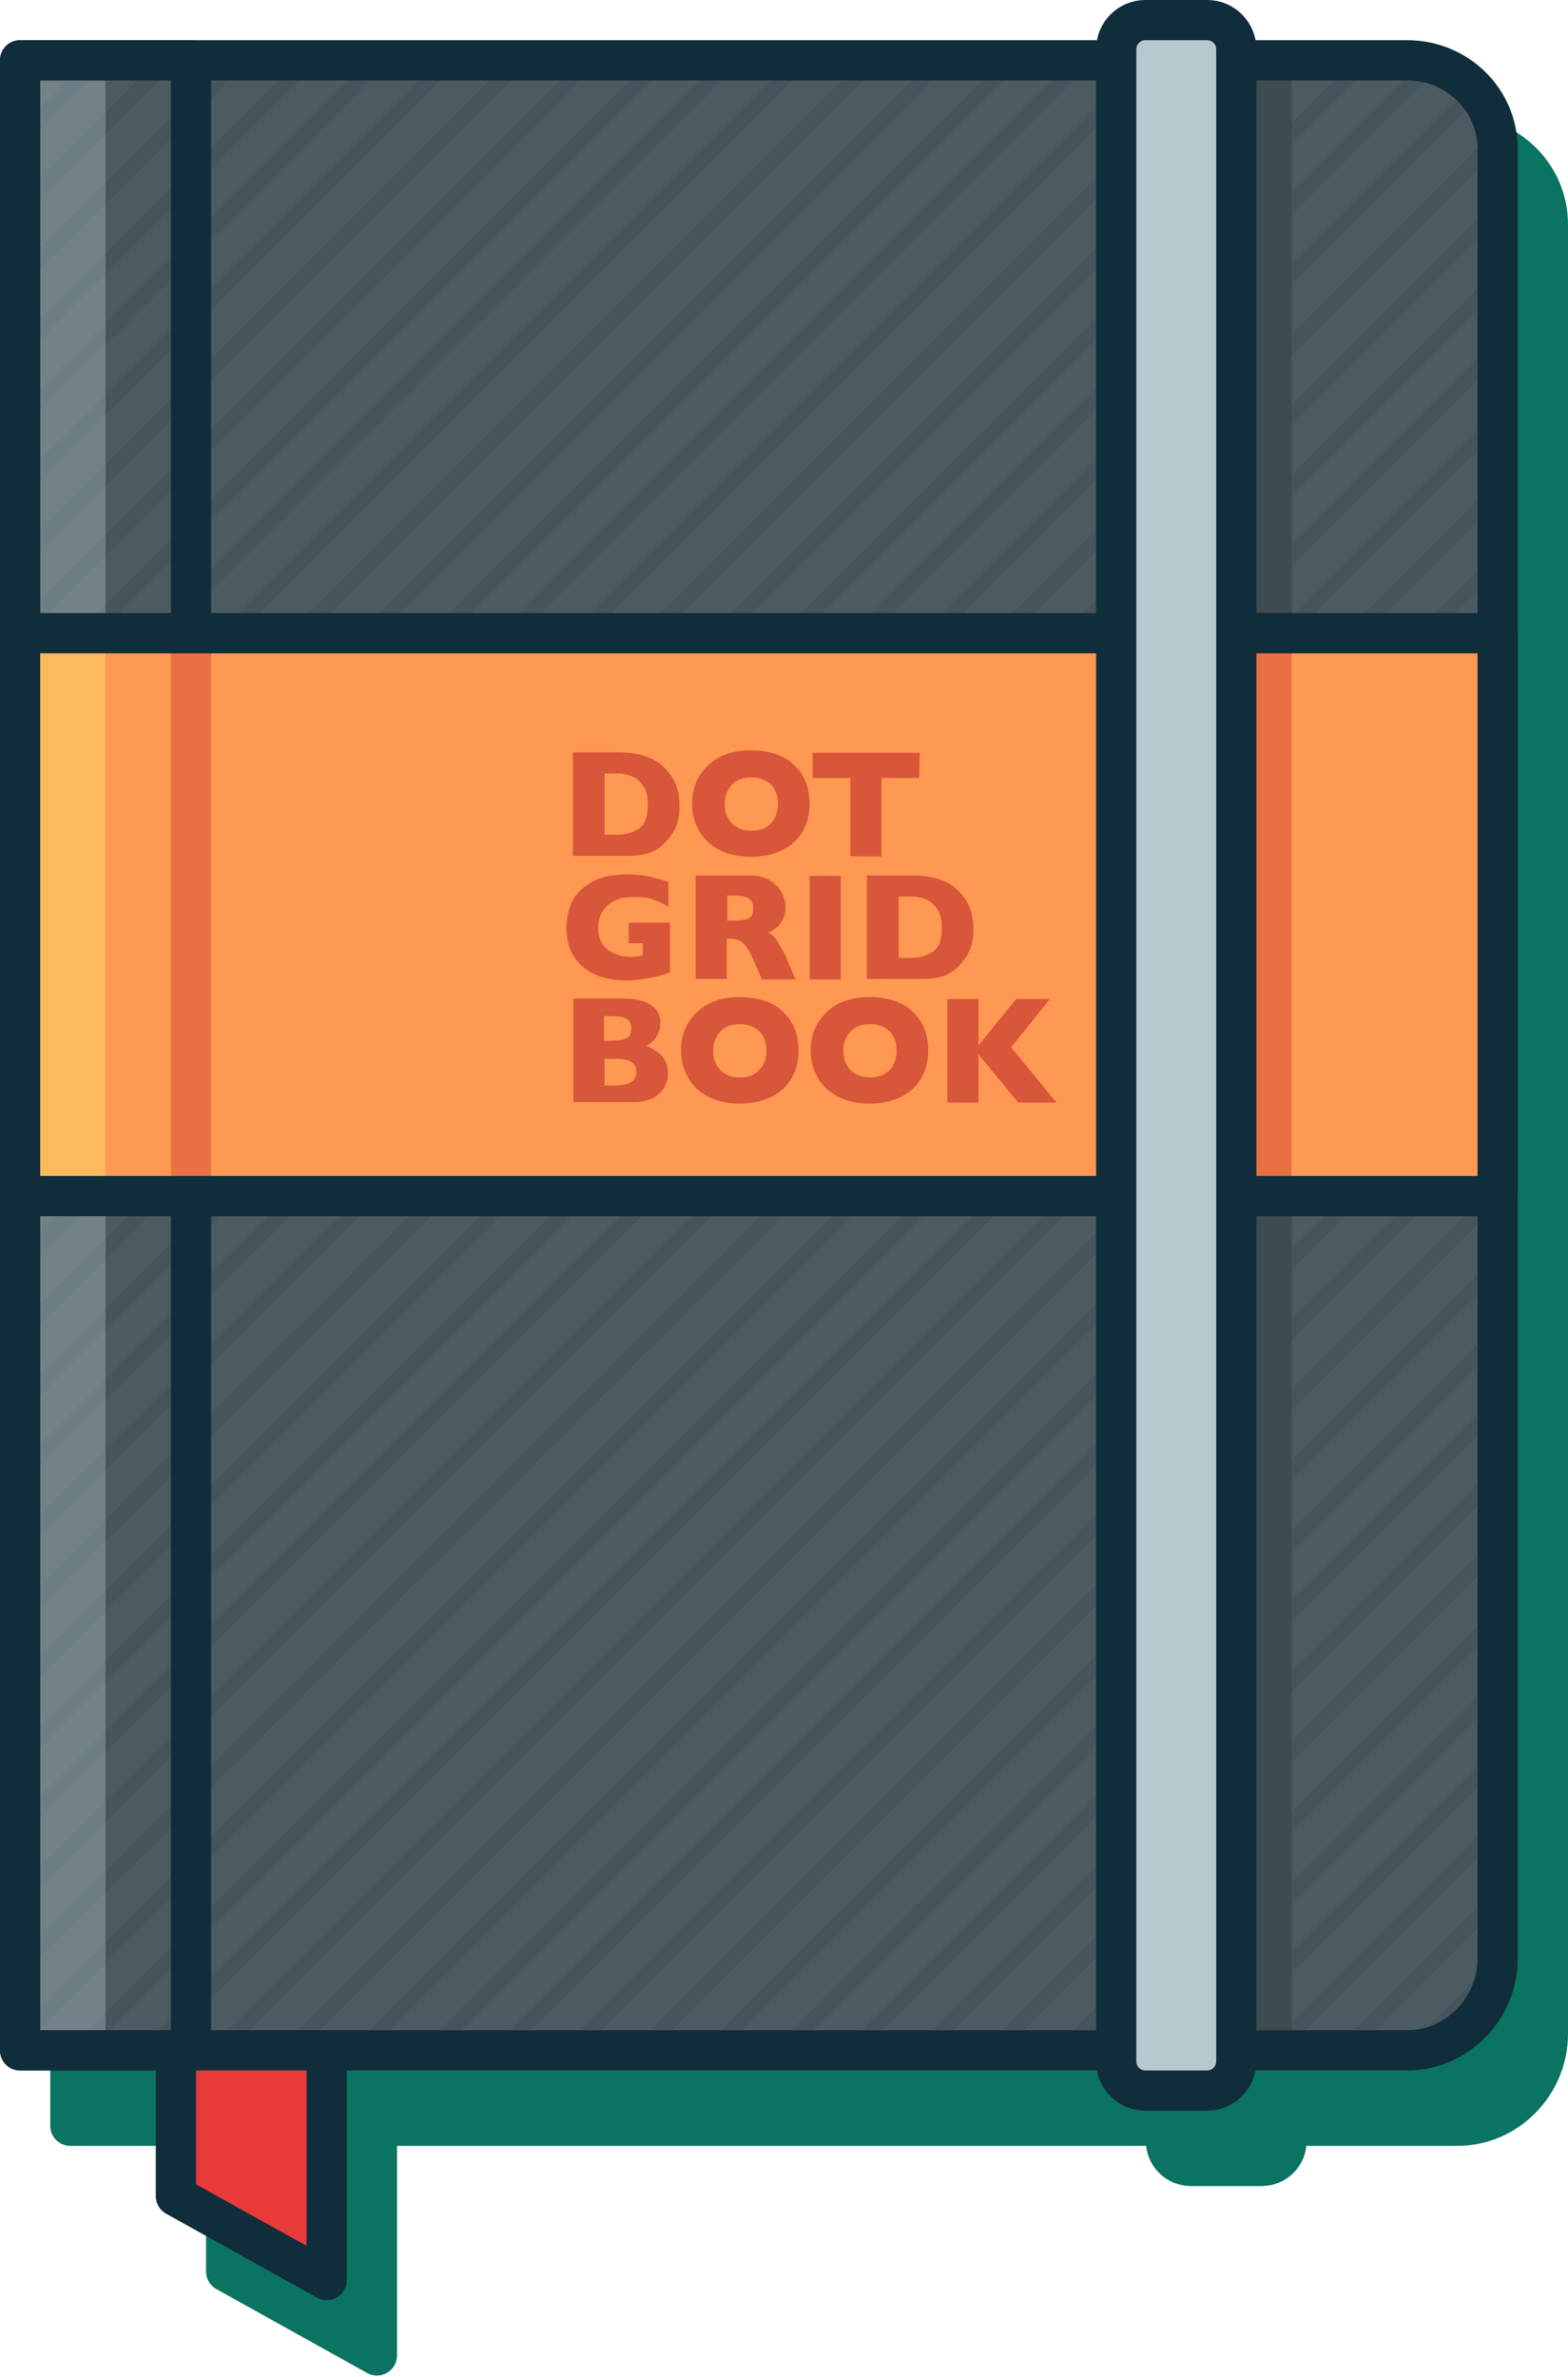<svg width="312" height="473" viewBox="0 0 312 473" fill="none" xmlns="http://www.w3.org/2000/svg">
<path d="M290 423H14V27H290C299.9 27 308 34.8 308 44.7V404.7C308 414.7 299.9 423 290 423Z" fill="#0A7362" stroke="#0A7362" stroke-width="8" stroke-miterlimit="10" stroke-linecap="round" stroke-linejoin="round"/>
<path d="M251 431H237C234.2 431 232 428.8 232 426V24C232 21.2 234.2 19 237 19H251C253.8 19 256 21.2 256 24V426C256 428.8 253.8 431 251 431Z" fill="#0A7362" stroke="#0A7362" stroke-width="8" stroke-miterlimit="10" stroke-linecap="round" stroke-linejoin="round"/>
<path d="M75 468.7L45 452V423H75V468.7Z" fill="#0A7362" stroke="#0A7362" stroke-width="8" stroke-miterlimit="10" stroke-linecap="round" stroke-linejoin="round"/>
<path d="M280 408H4V12H280C289.9 12 298 19.8 298 29.7V389.7C298 399.7 289.9 408 280 408Z" fill="#4C5B60"/>
<mask id="mask0" mask-type="alpha" maskUnits="userSpaceOnUse" x="4" y="14" width="294" height="396">
<path d="M280 410H4V14H280C289.9 14 298 21.8 298 31.7V391.7C298 401.7 289.9 410 280 410Z" fill="white"/>
</mask>
<g mask="url(#mask0)">
<path opacity="0.11" d="M-21.6 712.601C-22 712.601 -22.4 712.501 -22.7 712.201C-23.3 711.601 -23.3 710.701 -22.7 710.101L321.7 365.801C322.3 365.201 323.2 365.201 323.8 365.801C324.4 366.401 324.4 367.301 323.8 367.901L-20.5 712.201C-20.8 712.501 -21.2 712.601 -21.6 712.601Z" fill="#102D3B"/>
<path opacity="0.11" d="M-21.6 698.601C-22 698.601 -22.4 698.501 -22.7 698.201C-23.3 697.601 -23.3 696.701 -22.7 696.101L321.7 351.801C322.3 351.201 323.2 351.201 323.8 351.801C324.4 352.401 324.4 353.301 323.8 353.901L-20.5 698.201C-20.8 698.501 -21.2 698.601 -21.6 698.601Z" fill="#102D3B"/>
<path opacity="0.11" d="M-21.6 684.601C-22 684.601 -22.4 684.501 -22.7 684.201C-23.3 683.601 -23.3 682.701 -22.7 682.101L321.7 337.801C322.3 337.201 323.2 337.201 323.8 337.801C324.4 338.401 324.4 339.301 323.8 339.901L-20.5 684.201C-20.8 684.501 -21.2 684.601 -21.6 684.601Z" fill="#102D3B"/>
<path opacity="0.11" d="M-21.6 670.601C-22 670.601 -22.4 670.501 -22.7 670.201C-23.3 669.601 -23.3 668.701 -22.7 668.101L321.7 323.801C322.3 323.201 323.2 323.201 323.8 323.801C324.4 324.401 324.4 325.301 323.8 325.901L-20.5 670.201C-20.8 670.501 -21.2 670.601 -21.6 670.601Z" fill="#102D3B"/>
<path opacity="0.11" d="M-21.6 656.601C-22 656.601 -22.4 656.501 -22.7 656.201C-23.3 655.601 -23.3 654.701 -22.7 654.101L321.7 309.801C322.3 309.201 323.2 309.201 323.8 309.801C324.4 310.401 324.4 311.301 323.8 311.901L-20.5 656.201C-20.8 656.501 -21.2 656.601 -21.6 656.601Z" fill="#102D3B"/>
<path opacity="0.11" d="M-21.6 642.601C-22 642.601 -22.4 642.501 -22.7 642.201C-23.3 641.601 -23.3 640.701 -22.7 640.101L321.7 295.801C322.3 295.201 323.2 295.201 323.8 295.801C324.4 296.401 324.4 297.301 323.8 297.901L-20.5 642.201C-20.8 642.501 -21.2 642.601 -21.6 642.601Z" fill="#102D3B"/>
<path opacity="0.11" d="M-21.6 628.601C-22 628.601 -22.4 628.501 -22.7 628.201C-23.3 627.601 -23.3 626.701 -22.7 626.101L321.7 281.801C322.3 281.201 323.2 281.201 323.8 281.801C324.4 282.401 324.4 283.301 323.8 283.901L-20.5 628.201C-20.8 628.501 -21.2 628.601 -21.6 628.601Z" fill="#102D3B"/>
<path opacity="0.11" d="M-21.6 614.601C-22 614.601 -22.4 614.501 -22.7 614.201C-23.3 613.601 -23.3 612.701 -22.7 612.101L321.7 267.801C322.3 267.201 323.2 267.201 323.8 267.801C324.4 268.401 324.4 269.301 323.8 269.901L-20.5 614.201C-20.8 614.501 -21.2 614.601 -21.6 614.601Z" fill="#102D3B"/>
<path opacity="0.11" d="M-21.6 600.601C-22 600.601 -22.4 600.501 -22.7 600.201C-23.3 599.601 -23.3 598.701 -22.7 598.101L321.7 253.801C322.3 253.201 323.2 253.201 323.8 253.801C324.4 254.401 324.4 255.301 323.8 255.901L-20.5 600.201C-20.8 600.501 -21.2 600.601 -21.6 600.601Z" fill="#102D3B"/>
<path opacity="0.11" d="M-21.6 586.601C-22 586.601 -22.4 586.501 -22.7 586.201C-23.3 585.601 -23.3 584.701 -22.7 584.101L321.7 239.801C322.3 239.201 323.2 239.201 323.8 239.801C324.4 240.401 324.4 241.301 323.8 241.901L-20.5 586.201C-20.8 586.501 -21.2 586.601 -21.6 586.601Z" fill="#102D3B"/>
<path opacity="0.11" d="M-21.6 572.601C-22 572.601 -22.4 572.501 -22.7 572.201C-23.3 571.601 -23.3 570.701 -22.7 570.101L321.7 225.801C322.3 225.201 323.2 225.201 323.8 225.801C324.4 226.401 324.4 227.301 323.8 227.901L-20.5 572.201C-20.8 572.501 -21.2 572.601 -21.6 572.601Z" fill="#102D3B"/>
<path opacity="0.11" d="M-21.6 558.601C-22 558.601 -22.4 558.501 -22.7 558.201C-23.3 557.601 -23.3 556.701 -22.7 556.101L321.7 211.801C322.3 211.201 323.2 211.201 323.8 211.801C324.4 212.401 324.4 213.301 323.8 213.901L-20.5 558.201C-20.8 558.501 -21.2 558.601 -21.6 558.601Z" fill="#102D3B"/>
<path opacity="0.11" d="M-21.6 544.601C-22 544.601 -22.4 544.501 -22.7 544.201C-23.3 543.601 -23.3 542.701 -22.7 542.101L321.7 197.801C322.3 197.201 323.2 197.201 323.8 197.801C324.4 198.401 324.4 199.301 323.8 199.901L-20.5 544.201C-20.8 544.501 -21.2 544.601 -21.6 544.601Z" fill="#102D3B"/>
<path opacity="0.11" d="M-21.6 530.601C-22 530.601 -22.4 530.501 -22.7 530.201C-23.3 529.601 -23.3 528.701 -22.7 528.101L321.7 183.801C322.3 183.201 323.2 183.201 323.8 183.801C324.4 184.401 324.4 185.301 323.8 185.901L-20.5 530.201C-20.8 530.501 -21.2 530.601 -21.6 530.601Z" fill="#102D3B"/>
<path opacity="0.11" d="M-21.6 516.601C-22 516.601 -22.4 516.501 -22.7 516.201C-23.3 515.601 -23.3 514.701 -22.7 514.101L321.7 169.801C322.3 169.201 323.2 169.201 323.8 169.801C324.4 170.401 324.4 171.301 323.8 171.901L-20.5 516.201C-20.8 516.501 -21.2 516.601 -21.6 516.601Z" fill="#102D3B"/>
<path opacity="0.11" d="M-21.6 502.601C-22 502.601 -22.4 502.501 -22.7 502.201C-23.3 501.601 -23.3 500.701 -22.7 500.101L321.7 155.801C322.3 155.201 323.2 155.201 323.8 155.801C324.4 156.401 324.4 157.301 323.8 157.901L-20.5 502.201C-20.8 502.501 -21.2 502.601 -21.6 502.601Z" fill="#102D3B"/>
<path opacity="0.11" d="M-21.6 488.601C-22 488.601 -22.4 488.501 -22.7 488.201C-23.3 487.601 -23.3 486.701 -22.7 486.101L321.7 141.801C322.3 141.201 323.2 141.201 323.8 141.801C324.4 142.401 324.4 143.301 323.8 143.901L-20.5 488.201C-20.8 488.501 -21.2 488.601 -21.6 488.601Z" fill="#102D3B"/>
<path opacity="0.11" d="M-21.6 474.601C-22 474.601 -22.4 474.501 -22.7 474.201C-23.3 473.601 -23.3 472.701 -22.7 472.101L321.7 127.801C322.3 127.201 323.2 127.201 323.8 127.801C324.4 128.401 324.4 129.301 323.8 129.901L-20.5 474.201C-20.8 474.501 -21.2 474.601 -21.6 474.601Z" fill="#102D3B"/>
<path opacity="0.11" d="M-21.6 460.601C-22 460.601 -22.4 460.501 -22.7 460.201C-23.3 459.601 -23.3 458.701 -22.7 458.101L321.7 113.801C322.3 113.201 323.2 113.201 323.8 113.801C324.4 114.401 324.4 115.301 323.8 115.901L-20.5 460.201C-20.8 460.501 -21.2 460.601 -21.6 460.601Z" fill="#102D3B"/>
<path opacity="0.11" d="M-21.6 446.601C-22 446.601 -22.4 446.501 -22.7 446.201C-23.3 445.601 -23.3 444.701 -22.7 444.101L321.7 99.801C322.3 99.201 323.2 99.201 323.8 99.801C324.4 100.401 324.4 101.301 323.8 101.901L-20.5 446.201C-20.8 446.501 -21.2 446.601 -21.6 446.601Z" fill="#102D3B"/>
<path opacity="0.11" d="M-21.6 432.601C-22 432.601 -22.4 432.501 -22.7 432.201C-23.3 431.601 -23.3 430.701 -22.7 430.101L321.7 85.801C322.3 85.201 323.2 85.201 323.8 85.801C324.4 86.401 324.4 87.301 323.8 87.901L-20.5 432.201C-20.8 432.501 -21.2 432.601 -21.6 432.601Z" fill="#102D3B"/>
<path opacity="0.11" d="M-21.6 418.601C-22 418.601 -22.4 418.501 -22.7 418.201C-23.3 417.601 -23.3 416.701 -22.7 416.101L321.7 71.801C322.3 71.201 323.2 71.201 323.8 71.801C324.4 72.401 324.4 73.301 323.8 73.901L-20.5 418.201C-20.8 418.501 -21.2 418.601 -21.6 418.601Z" fill="#102D3B"/>
<path opacity="0.11" d="M-21.6 404.601C-22 404.601 -22.4 404.501 -22.7 404.201C-23.3 403.601 -23.3 402.701 -22.7 402.101L321.7 57.801C322.3 57.201 323.2 57.201 323.8 57.801C324.4 58.401 324.4 59.301 323.8 59.901L-20.5 404.201C-20.8 404.501 -21.2 404.601 -21.6 404.601Z" fill="#102D3B"/>
<path opacity="0.11" d="M-21.6 390.601C-22 390.601 -22.4 390.501 -22.7 390.201C-23.3 389.601 -23.3 388.701 -22.7 388.101L321.7 43.801C322.3 43.201 323.2 43.201 323.8 43.801C324.4 44.401 324.4 45.301 323.8 45.901L-20.5 390.201C-20.8 390.501 -21.2 390.601 -21.6 390.601Z" fill="#102D3B"/>
<path opacity="0.11" d="M-21.6 376.601C-22 376.601 -22.4 376.501 -22.7 376.201C-23.3 375.601 -23.3 374.701 -22.7 374.101L321.7 29.801C322.3 29.201 323.2 29.201 323.8 29.801C324.4 30.401 324.4 31.301 323.8 31.901L-20.5 376.201C-20.8 376.501 -21.2 376.601 -21.6 376.601Z" fill="#102D3B"/>
<path opacity="0.11" d="M-21.6 362.601C-22 362.601 -22.4 362.501 -22.7 362.201C-23.3 361.601 -23.3 360.701 -22.7 360.101L321.7 15.801C322.3 15.201 323.2 15.201 323.8 15.801C324.4 16.401 324.4 17.301 323.8 17.901L-20.5 362.201C-20.8 362.501 -21.2 362.601 -21.6 362.601Z" fill="#102D3B"/>
<path opacity="0.11" d="M-21.6 348.601C-22 348.601 -22.4 348.501 -22.7 348.201C-23.3 347.601 -23.3 346.701 -22.7 346.101L321.7 1.801C322.3 1.201 323.2 1.201 323.8 1.801C324.4 2.401 324.4 3.301 323.8 3.901L-20.5 348.201C-20.8 348.501 -21.2 348.601 -21.6 348.601Z" fill="#102D3B"/>
<path opacity="0.11" d="M-21.6 334.601C-22 334.601 -22.4 334.501 -22.7 334.201C-23.3 333.601 -23.3 332.701 -22.7 332.101L321.7 -12.199C322.3 -12.799 323.2 -12.799 323.8 -12.199C324.4 -11.599 324.4 -10.699 323.8 -10.099L-20.5 334.201C-20.8 334.501 -21.2 334.601 -21.6 334.601Z" fill="#102D3B"/>
<path opacity="0.11" d="M-21.6 320.601C-22 320.601 -22.4 320.501 -22.7 320.201C-23.3 319.601 -23.3 318.701 -22.7 318.101L321.7 -26.199C322.3 -26.799 323.2 -26.799 323.8 -26.199C324.4 -25.599 324.4 -24.699 323.8 -24.099L-20.5 320.201C-20.8 320.501 -21.2 320.601 -21.6 320.601Z" fill="#102D3B"/>
<path opacity="0.11" d="M-21.6 306.601C-22 306.601 -22.4 306.501 -22.7 306.201C-23.3 305.601 -23.3 304.701 -22.7 304.101L321.7 -40.199C322.3 -40.799 323.2 -40.799 323.8 -40.199C324.4 -39.599 324.4 -38.699 323.8 -38.099L-20.5 306.201C-20.8 306.501 -21.2 306.601 -21.6 306.601Z" fill="#102D3B"/>
<path opacity="0.11" d="M-21.6 292.601C-22 292.601 -22.4 292.501 -22.7 292.201C-23.3 291.601 -23.3 290.701 -22.7 290.101L321.7 -54.199C322.3 -54.799 323.2 -54.799 323.8 -54.199C324.4 -53.599 324.4 -52.699 323.8 -52.099L-20.5 292.201C-20.8 292.501 -21.2 292.601 -21.6 292.601Z" fill="#102D3B"/>
<path opacity="0.11" d="M-21.6 278.601C-22 278.601 -22.4 278.501 -22.7 278.201C-23.3 277.601 -23.3 276.701 -22.7 276.101L321.7 -68.199C322.3 -68.799 323.2 -68.799 323.8 -68.199C324.4 -67.599 324.4 -66.699 323.8 -66.099L-20.5 278.201C-20.8 278.501 -21.2 278.601 -21.6 278.601Z" fill="#102D3B"/>
<path opacity="0.11" d="M-21.6 264.601C-22 264.601 -22.4 264.501 -22.7 264.201C-23.3 263.601 -23.3 262.701 -22.7 262.101L321.7 -82.199C322.3 -82.799 323.2 -82.799 323.8 -82.199C324.4 -81.599 324.4 -80.699 323.8 -80.099L-20.5 264.201C-20.8 264.501 -21.2 264.601 -21.6 264.601Z" fill="#102D3B"/>
<path opacity="0.11" d="M-21.6 250.601C-22 250.601 -22.4 250.501 -22.7 250.201C-23.3 249.601 -23.3 248.701 -22.7 248.101L321.7 -96.199C322.3 -96.799 323.2 -96.799 323.8 -96.199C324.4 -95.599 324.4 -94.699 323.8 -94.099L-20.5 250.201C-20.8 250.501 -21.2 250.601 -21.6 250.601Z" fill="#102D3B"/>
<path opacity="0.11" d="M-21.6 236.601C-22 236.601 -22.4 236.501 -22.7 236.201C-23.3 235.601 -23.3 234.701 -22.7 234.101L321.7 -110.199C322.3 -110.799 323.2 -110.799 323.8 -110.199C324.4 -109.599 324.4 -108.699 323.8 -108.099L-20.5 236.201C-20.8 236.501 -21.2 236.601 -21.6 236.601Z" fill="#102D3B"/>
<path opacity="0.11" d="M-21.6 222.601C-22 222.601 -22.4 222.501 -22.7 222.201C-23.3 221.601 -23.3 220.701 -22.7 220.101L321.7 -124.199C322.3 -124.799 323.2 -124.799 323.8 -124.199C324.4 -123.599 324.4 -122.699 323.8 -122.099L-20.5 222.201C-20.8 222.501 -21.2 222.601 -21.6 222.601Z" fill="#102D3B"/>
<path opacity="0.11" d="M-21.6 208.601C-22 208.601 -22.4 208.501 -22.7 208.201C-23.3 207.601 -23.3 206.701 -22.7 206.101L321.7 -138.199C322.3 -138.799 323.2 -138.799 323.8 -138.199C324.4 -137.599 324.4 -136.699 323.8 -136.099L-20.5 208.201C-20.8 208.501 -21.2 208.601 -21.6 208.601Z" fill="#102D3B"/>
<path opacity="0.11" d="M-21.6 194.6C-22 194.6 -22.4 194.5 -22.7 194.2C-23.3 193.6 -23.3 192.7 -22.7 192.1L321.7 -152.3C322.3 -152.9 323.2 -152.9 323.8 -152.3C324.4 -151.7 324.4 -150.8 323.8 -150.2L-20.5 194.2C-20.8 194.5 -21.2 194.6 -21.6 194.6Z" fill="#102D3B"/>
<path opacity="0.11" d="M-21.6 180.6C-22 180.6 -22.4 180.5 -22.7 180.2C-23.3 179.6 -23.3 178.7 -22.7 178.1L321.7 -166.3C322.3 -166.9 323.2 -166.9 323.8 -166.3C324.4 -165.7 324.4 -164.8 323.8 -164.2L-20.5 180.2C-20.8 180.5 -21.2 180.6 -21.6 180.6Z" fill="#102D3B"/>
<path opacity="0.11" d="M-21.6 166.6C-22 166.6 -22.4 166.5 -22.7 166.2C-23.3 165.6 -23.3 164.7 -22.7 164.1L321.7 -180.4C322.3 -181 323.2 -181 323.8 -180.4C324.4 -179.8 324.4 -178.9 323.8 -178.3L-20.5 166.2C-20.8 166.5 -21.2 166.6 -21.6 166.6Z" fill="#102D3B"/>
<path opacity="0.11" d="M-21.6 152.6C-22 152.6 -22.4 152.5 -22.7 152.2C-23.3 151.6 -23.3 150.7 -22.7 150.1L321.7 -194.4C322.3 -195 323.2 -195 323.8 -194.4C324.4 -193.8 324.4 -192.9 323.8 -192.3L-20.5 152.2C-20.8 152.5 -21.2 152.6 -21.6 152.6Z" fill="#102D3B"/>
<path opacity="0.11" d="M-21.6 138.6C-22 138.6 -22.4 138.5 -22.7 138.2C-23.3 137.6 -23.3 136.7 -22.7 136.1L321.7 -208.4C322.3 -209 323.2 -209 323.8 -208.4C324.4 -207.8 324.4 -206.9 323.8 -206.3L-20.5 138.2C-20.8 138.5 -21.2 138.6 -21.6 138.6Z" fill="#102D3B"/>
<path opacity="0.11" d="M-21.6 124.6C-22 124.6 -22.4 124.5 -22.7 124.2C-23.3 123.6 -23.3 122.7 -22.7 122.1L321.7 -222.4C322.3 -223 323.2 -223 323.8 -222.4C324.4 -221.8 324.4 -220.9 323.8 -220.3L-20.5 124.2C-20.8 124.5 -21.2 124.6 -21.6 124.6Z" fill="#102D3B"/>
<path opacity="0.11" d="M-21.6 110.6C-22 110.6 -22.4 110.5 -22.7 110.2C-23.3 109.6 -23.3 108.7 -22.7 108.1L321.7 -236.4C322.3 -237 323.2 -237 323.8 -236.4C324.4 -235.8 324.4 -234.9 323.8 -234.3L-20.5 110.2C-20.8 110.5 -21.2 110.6 -21.6 110.6Z" fill="#102D3B"/>
<path opacity="0.11" d="M-21.6 96.6C-22 96.6 -22.4 96.5 -22.7 96.2C-23.3 95.6 -23.3 94.7 -22.7 94.1L321.7 -250.4C322.3 -251 323.2 -251 323.8 -250.4C324.4 -249.8 324.4 -248.9 323.8 -248.3L-20.5 96.2C-20.8 96.5 -21.2 96.6 -21.6 96.6Z" fill="#102D3B"/>
<path opacity="0.11" d="M-21.6 82.6C-22 82.6 -22.4 82.5 -22.7 82.2C-23.3 81.6 -23.3 80.7 -22.7 80.1L321.7 -264.4C322.3 -265 323.2 -265 323.8 -264.4C324.4 -263.8 324.4 -262.9 323.8 -262.3L-20.5 82.2C-20.8 82.5 -21.2 82.6 -21.6 82.6Z" fill="#102D3B"/>
<path opacity="0.11" d="M-21.6 68.6C-22 68.6 -22.4 68.5 -22.7 68.2C-23.3 67.6 -23.3 66.7 -22.7 66.1L290.1 -246.9C290.7 -247.5 291.6 -247.5 292.2 -246.9C292.8 -246.3 292.8 -245.4 292.2 -244.8L-20.5 68.2C-20.8 68.5 -21.2 68.6 -21.6 68.6Z" fill="#102D3B"/>
<path opacity="0.11" d="M-21.6 54.6C-22 54.6 -22.4 54.5 -22.7 54.2C-23.3 53.6 -23.3 52.7 -22.7 52.1L270.7 -241.4C271.3 -242 272.2 -242 272.8 -241.4C273.4 -240.8 273.4 -239.9 272.8 -239.3L-20.5 54.2C-20.8 54.5 -21.2 54.6 -21.6 54.6Z" fill="#102D3B"/>
</g>
<path d="M257 12H233V408H257V12Z" fill="#3E4B4F"/>
<path opacity="0.3" d="M21 12H4V408H21V12Z" fill="#CCDDE5"/>
<path d="M280 408H4V12H280C289.9 12 298 19.8 298 29.7V389.7C298 399.7 289.9 408 280 408Z" stroke="#102D3B" stroke-width="8" stroke-miterlimit="10" stroke-linecap="round" stroke-linejoin="round"/>
<path d="M38 12H4V408H38V12Z" stroke="#102D3B" stroke-width="8" stroke-miterlimit="10" stroke-linecap="round" stroke-linejoin="round"/>
<path d="M298 126H4V238H298V126Z" fill="#FF9852"/>
<path d="M135.2 160.4C135.2 162.5 134.8 164.2 134 165.5C133.2 166.8 132.3 167.8 131.3 168.6C129.8 169.8 127.8 170.3 125.1 170.3H114V149.7H122.6C123.9 149.7 125 149.8 125.9 149.9C126.8 150 127.6 150.2 128.4 150.5C129.2 150.8 129.8 151 130.3 151.3C130.8 151.6 131.3 151.9 131.7 152.3C132.4 152.9 133 153.6 133.5 154.3C134 155 134.5 156 134.8 157C135.1 158.1 135.2 159.2 135.2 160.4ZM128.9 160.2C128.9 158.5 128.6 157.2 127.9 156.3C127.3 155.4 126.5 154.7 125.6 154.4C124.7 154.1 123.8 153.9 122.9 153.9H120.3V166.1H122.9C124.5 166.1 125.9 165.7 127.1 164.9C128.3 164.1 128.9 162.6 128.9 160.2Z" fill="#D85639"/>
<path d="M161.1 160C161.1 161.9 160.7 163.7 159.8 165.3C158.9 166.9 157.6 168.2 155.8 169.1C154 170 151.9 170.5 149.4 170.5C146.9 170.5 144.7 170 142.9 169C141.1 168 139.8 166.7 139 165.1C138.1 163.5 137.7 161.8 137.7 159.9C137.7 158 138.1 156.3 139 154.7C139.9 153.1 141.2 151.8 142.9 150.8C144.7 149.8 146.8 149.3 149.4 149.3C151.3 149.3 153 149.6 154.5 150.1C156 150.6 157.2 151.4 158.2 152.4C159.2 153.4 159.9 154.5 160.4 155.8C160.9 157.1 161.1 158.6 161.1 160ZM154.8 160C154.8 159.2 154.7 158.5 154.5 157.9C154.3 157.3 153.9 156.7 153.5 156.2C153 155.7 152.5 155.4 151.8 155.1C151.1 154.8 150.4 154.7 149.5 154.7C147.8 154.7 146.5 155.2 145.6 156.2C144.7 157.2 144.2 158.4 144.2 160C144.2 161.6 144.7 162.8 145.6 163.8C146.6 164.8 147.9 165.3 149.5 165.3C150.6 165.3 151.6 165.1 152.4 164.6C153.2 164.1 153.8 163.5 154.2 162.7C154.5 162 154.8 161.1 154.8 160Z" fill="#D85639"/>
<path d="M182.9 154.8H175.4V170.4H169.2V154.8H161.7V149.8H183L182.9 154.8Z" fill="#D85639"/>
<path d="M133.5 193.4C133.1 193.6 132.7 193.7 132.4 193.8C132.1 193.9 131.8 194 131.5 194.1C131.2 194.2 130.8 194.3 130.2 194.4C129.3 194.6 128.3 194.8 127.4 194.9C126.5 195 125.5 195.1 124.4 195.1C122.3 195.1 120.4 194.7 118.6 194C116.8 193.2 115.4 192.1 114.3 190.5C113.2 188.9 112.7 186.9 112.7 184.6C112.7 183.1 113 181.6 113.5 180.2C114 178.8 114.9 177.6 116 176.7C116.9 176 117.9 175.4 118.8 175C119.8 174.6 120.7 174.4 121.6 174.2C122.5 174.1 123.5 174 124.6 174C126.4 174 127.9 174.1 129.1 174.4C130.3 174.7 131.6 175 133 175.5V180.4C132.1 179.9 131.1 179.4 130 179C129 178.6 127.7 178.5 126.1 178.5C124.3 178.5 122.9 178.8 121.8 179.5C120.7 180.2 120 181 119.6 181.9C119.2 182.8 119 183.8 119 184.6C119 185.6 119.2 186.6 119.7 187.5C120.2 188.4 120.9 189.1 121.9 189.6C122.9 190.1 124.1 190.4 125.4 190.4C126.2 190.4 127 190.3 127.9 190.1V187.7H125.1V183.6H133.3V193.4H133.5Z" fill="#D85639"/>
<path d="M158.3 194.9H151.6L150 191.2C149.4 189.9 148.9 188.9 148.4 188.3C147.9 187.7 147.5 187.3 147 187.1C146.5 186.9 146 186.8 145.3 186.8H144.6V194.8H138.4V174.2H149C150.7 174.2 152.1 174.5 153.2 175.2C154.3 175.9 155.1 176.7 155.6 177.7C156.1 178.7 156.3 179.6 156.3 180.5C156.3 181.5 156.1 182.4 155.7 183.1C155.3 183.8 154.9 184.3 154.4 184.7C154 185 153.5 185.3 152.9 185.6C153.6 186 154.1 186.4 154.5 187C154.9 187.6 155.5 188.6 156.3 190.2L158.3 194.9ZM149.9 180.8C149.9 179.8 149.6 179.2 149 178.8C148.4 178.4 147.4 178.2 146 178.2H144.7V183.2H146C147.5 183.2 148.6 183 149.1 182.7C149.6 182.4 149.9 181.7 149.9 180.8Z" fill="#D85639"/>
<path d="M167.3 194.9H161.1V174.3H167.3V194.9Z" fill="#D85639"/>
<path d="M193.7 184.9C193.7 187 193.3 188.7 192.5 190C191.7 191.3 190.8 192.3 189.8 193.1C188.3 194.3 186.3 194.8 183.6 194.8H172.5V174.2H181.1C182.4 174.2 183.5 174.3 184.4 174.4C185.3 174.5 186.1 174.7 186.9 175C187.7 175.3 188.3 175.5 188.8 175.8C189.3 176.1 189.8 176.4 190.2 176.8C190.9 177.4 191.5 178.1 192 178.8C192.5 179.5 193 180.5 193.3 181.5C193.5 182.6 193.7 183.7 193.7 184.9ZM187.4 184.7C187.4 183 187.1 181.7 186.4 180.8C185.8 179.9 185 179.2 184.1 178.9C183.2 178.6 182.3 178.4 181.4 178.4H178.8V190.6H181.4C183 190.6 184.4 190.2 185.6 189.4C186.8 188.6 187.4 187.1 187.4 184.7Z" fill="#D85639"/>
<path d="M132.9 213.5C132.9 215.3 132.3 216.7 131.1 217.7C129.9 218.8 128.2 219.3 126 219.3H114.1V198.7H124C125.3 198.7 126.4 198.8 127.4 199.1C128.4 199.3 129.1 199.7 129.7 200.1C130.3 200.5 130.7 201 131 201.6C131.3 202.2 131.4 202.8 131.4 203.5C131.4 204.3 131.3 204.9 131 205.6C130.7 206.3 130.3 206.8 129.9 207.2C129.5 207.6 129 207.9 128.6 208.1C130 208.7 131.1 209.4 131.8 210.2C132.5 211 132.9 212.2 132.9 213.5ZM125.6 204.7C125.6 203.7 125.3 203.1 124.6 202.7C123.9 202.3 122.9 202.2 121.5 202.2H120.2V207.1H121.5C122.9 207.1 123.9 206.9 124.6 206.6C125.3 206.4 125.6 205.7 125.6 204.7ZM126.6 213.3C126.6 211.5 125.3 210.7 122.8 210.7H120.3V216H122.8C125.4 215.9 126.6 215 126.6 213.3Z" fill="#D85639"/>
<path d="M158.9 209.1C158.9 211 158.5 212.8 157.6 214.4C156.7 216 155.4 217.3 153.6 218.2C151.8 219.1 149.7 219.6 147.2 219.6C144.7 219.6 142.5 219.1 140.7 218.1C138.9 217.1 137.6 215.8 136.8 214.2C135.9 212.6 135.5 210.9 135.5 209C135.5 207.1 135.9 205.4 136.8 203.8C137.7 202.2 139 200.9 140.7 199.9C142.5 198.9 144.6 198.4 147.2 198.4C149.1 198.4 150.8 198.7 152.3 199.2C153.8 199.7 155 200.5 156 201.5C157 202.5 157.7 203.6 158.2 204.9C158.7 206.2 158.9 207.6 158.9 209.1ZM152.5 209.1C152.5 208.3 152.4 207.6 152.2 207C152 206.4 151.6 205.8 151.2 205.3C150.7 204.8 150.2 204.5 149.5 204.2C148.8 203.9 148.1 203.8 147.2 203.8C145.5 203.8 144.2 204.3 143.3 205.3C142.4 206.3 141.9 207.5 141.9 209.1C141.9 210.7 142.4 211.9 143.3 212.9C144.3 213.9 145.6 214.4 147.2 214.4C148.3 214.4 149.3 214.2 150.1 213.7C150.9 213.2 151.5 212.6 151.9 211.8C152.3 211 152.5 210.1 152.5 209.1Z" fill="#D85639"/>
<path d="M184.7 209.1C184.7 211 184.3 212.8 183.4 214.4C182.5 216 181.2 217.3 179.4 218.2C177.6 219.1 175.5 219.6 173 219.6C170.5 219.6 168.3 219.1 166.5 218.1C164.7 217.1 163.4 215.8 162.6 214.2C161.7 212.6 161.3 210.9 161.3 209C161.3 207.1 161.7 205.4 162.6 203.8C163.5 202.2 164.8 200.9 166.5 199.9C168.3 198.9 170.4 198.4 173 198.4C174.9 198.4 176.6 198.7 178.1 199.2C179.6 199.7 180.8 200.5 181.8 201.5C182.8 202.5 183.5 203.6 184 204.9C184.5 206.2 184.7 207.6 184.7 209.1ZM178.4 209.1C178.4 208.3 178.3 207.6 178.1 207C177.9 206.4 177.5 205.8 177.1 205.3C176.6 204.8 176.1 204.5 175.4 204.2C174.7 203.9 174 203.8 173.1 203.8C171.4 203.8 170.1 204.3 169.2 205.3C168.3 206.3 167.8 207.5 167.8 209.1C167.8 210.7 168.3 211.9 169.2 212.9C170.2 213.9 171.5 214.4 173.1 214.4C174.2 214.4 175.2 214.2 176 213.7C176.8 213.2 177.4 212.6 177.8 211.8C178.2 211 178.4 210.1 178.4 209.1Z" fill="#D85639"/>
<path d="M210.2 219.4H202.6L194.7 209.8V219.4H188.5V198.8H194.7V208L202.2 198.8H208.9L201.2 208.4L210.2 219.4Z" fill="#D85639"/>
<path opacity="0.6" d="M38 126V238" stroke="#D85639" stroke-width="8" stroke-miterlimit="10"/>
<path d="M21 126H4V238H21V126Z" fill="#FDBA5D"/>
<path opacity="0.61" d="M257 126H240V238H257V126Z" fill="#D85639"/>
<path d="M298 126H4V238H298V126Z" stroke="#102D3B" stroke-width="8" stroke-miterlimit="10" stroke-linecap="round" stroke-linejoin="round"/>
<path d="M240.2 416H227.9C224.7 416 222.1 413.4 222.1 410.2V9.8C222.1 6.6 224.7 4 227.9 4H240.2C243.4 4 246 6.6 246 9.8V410.1C246 413.4 243.4 416 240.2 416Z" fill="#B7C8CE"/>
<path d="M240.2 416H227.9C224.7 416 222.1 413.4 222.1 410.2V9.8C222.1 6.6 224.7 4 227.9 4H240.2C243.4 4 246 6.6 246 9.8V410.1C246 413.4 243.4 416 240.2 416Z" stroke="#102D3B" stroke-width="8" stroke-miterlimit="10" stroke-linecap="round" stroke-linejoin="round"/>
<path d="M65 453.7L35 437V408H65V453.7Z" fill="#EA3939"/>
<path opacity="0.62" d="M65 408H35V419.3H65V408Z" fill="#EA3939"/>
<path d="M65 453.7L35 437V408H65V453.7Z" stroke="#102D3B" stroke-width="8" stroke-miterlimit="10" stroke-linecap="round" stroke-linejoin="round"/>
</svg>
